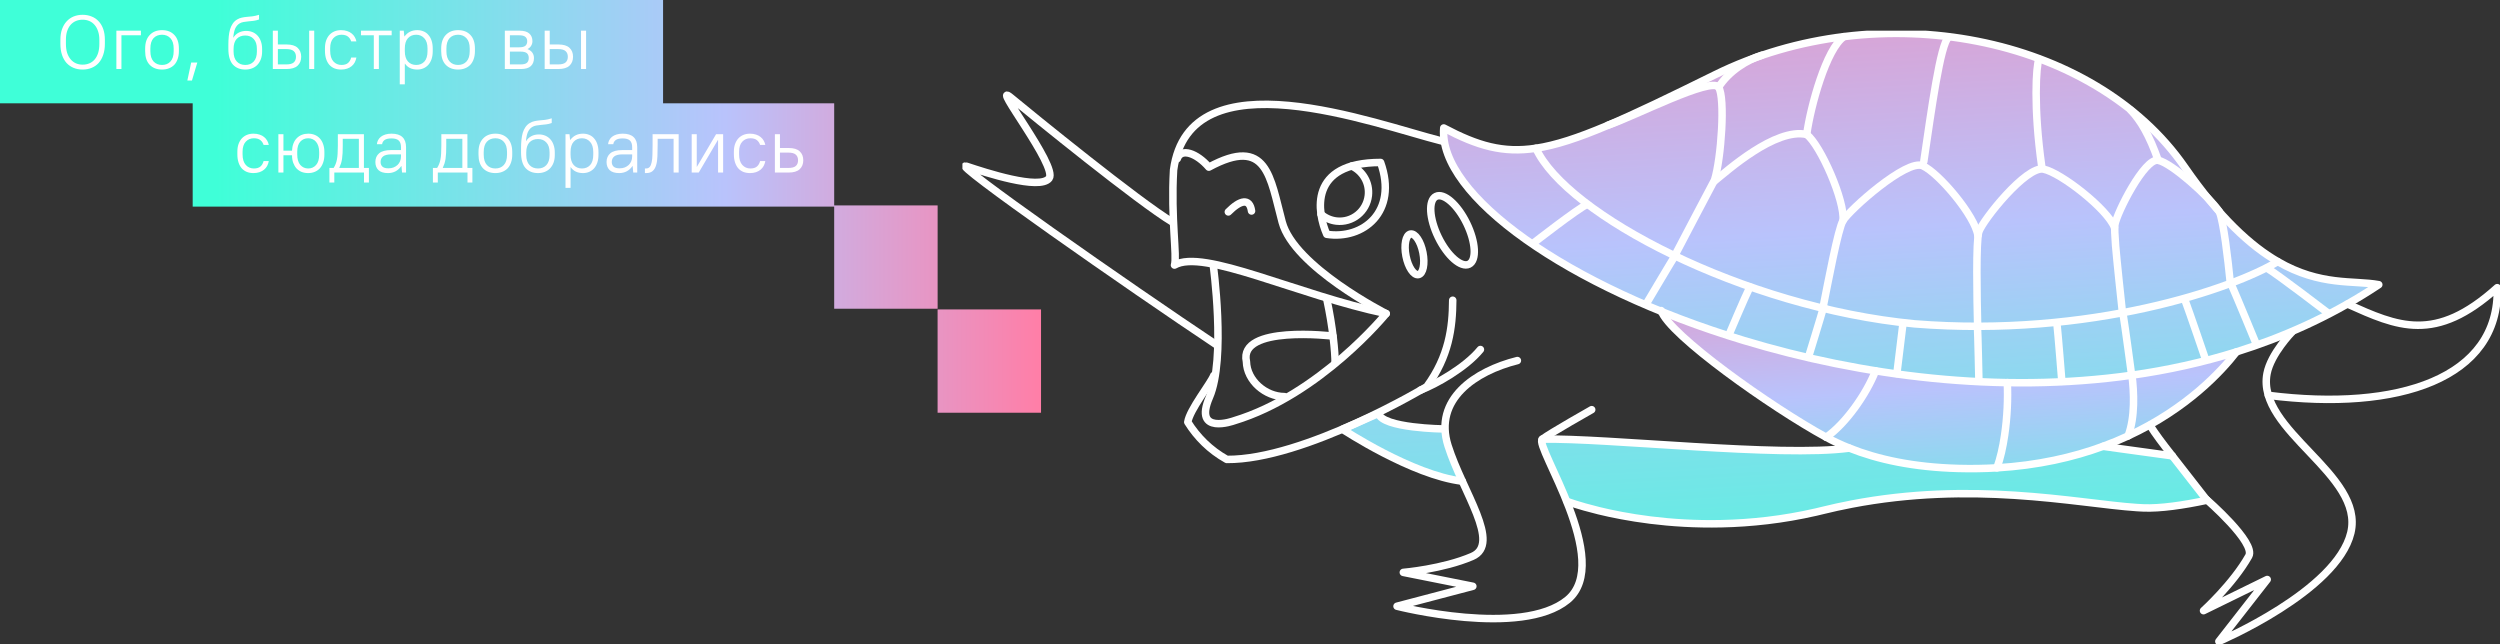 <svg width="652" height="168" viewBox="0 0 652 168" fill="none" xmlns="http://www.w3.org/2000/svg">
<rect x="0" y="0" width="652" height="168" fill="#333333" stroke="none"/>
<path d="M217.557 80.516H244.534V53.572H217.557V80.516ZM244.524 80.698H271.5V107.641H244.524V80.698ZM172.928 26.943H0V0L172.928 0V13.472V26.943ZM217.557 26.943H50.253V53.886H217.557V26.943Z" fill="url(#paint0_linear)"/>
<path d="M66.103 45.14C65.476 45.14 64.903 45.04 64.383 44.84C63.863 44.627 63.416 44.313 63.043 43.9C62.683 43.487 62.403 42.973 62.203 42.36C62.003 41.747 61.903 41.04 61.903 40.24V39.56C61.903 38.813 62.003 38.153 62.203 37.58C62.416 36.993 62.703 36.5 63.063 36.1C63.436 35.7 63.876 35.393 64.383 35.18C64.903 34.967 65.476 34.86 66.103 34.86C66.689 34.86 67.216 34.94 67.683 35.1C68.149 35.247 68.549 35.46 68.883 35.74C69.216 36.007 69.483 36.32 69.683 36.68C69.883 37.027 70.023 37.4 70.103 37.8H68.743C68.596 37.307 68.323 36.893 67.923 36.56C67.523 36.227 66.949 36.06 66.203 36.06C65.349 36.06 64.643 36.36 64.083 36.96C63.536 37.56 63.263 38.427 63.263 39.56V40.24C63.263 41.467 63.543 42.393 64.103 43.02C64.663 43.633 65.363 43.94 66.203 43.94C66.949 43.94 67.523 43.767 67.923 43.42C68.323 43.073 68.596 42.6 68.743 42H70.103C70.023 42.453 69.883 42.873 69.683 43.26C69.483 43.633 69.216 43.96 68.883 44.24C68.549 44.52 68.149 44.74 67.683 44.9C67.216 45.06 66.689 45.14 66.103 45.14ZM72.6 35H73.92V39.3H76.16C76.187 38.607 76.307 37.987 76.52 37.44C76.734 36.88 77.027 36.413 77.4 36.04C77.774 35.653 78.214 35.36 78.72 35.16C79.227 34.96 79.78 34.86 80.38 34.86C81.007 34.86 81.58 34.967 82.1 35.18C82.62 35.393 83.06 35.707 83.42 36.12C83.794 36.52 84.08 37.02 84.28 37.62C84.494 38.207 84.6 38.887 84.6 39.66V40.34C84.6 41.1 84.494 41.78 84.28 42.38C84.08 42.98 83.794 43.487 83.42 43.9C83.047 44.3 82.6 44.607 82.08 44.82C81.56 45.033 80.994 45.14 80.38 45.14C79.754 45.14 79.18 45.04 78.66 44.84C78.154 44.627 77.714 44.327 77.34 43.94C76.98 43.54 76.694 43.053 76.48 42.48C76.267 41.907 76.16 41.247 76.16 40.5H73.92V45H72.6V35ZM80.38 43.94C81.207 43.94 81.887 43.64 82.42 43.04C82.967 42.44 83.24 41.54 83.24 40.34V39.66C83.24 39.06 83.167 38.54 83.02 38.1C82.874 37.647 82.674 37.273 82.42 36.98C82.167 36.673 81.867 36.447 81.52 36.3C81.174 36.14 80.794 36.06 80.38 36.06C79.54 36.06 78.854 36.353 78.32 36.94C77.787 37.527 77.52 38.4 77.52 39.56V40.24C77.52 41.48 77.787 42.407 78.32 43.02C78.867 43.633 79.554 43.94 80.38 43.94ZM85.91 43.8H87.01C87.223 43.467 87.396 43.127 87.53 42.78C87.676 42.433 87.79 42.04 87.87 41.6C87.963 41.16 88.023 40.653 88.05 40.08C88.09 39.493 88.11 38.8 88.11 38V35H94.91V43.8H96.21V47.6H94.93V45H87.19V47.6H85.91V43.8ZM93.59 43.8V36.2H89.39V38C89.39 38.72 89.376 39.353 89.35 39.9C89.323 40.447 89.276 40.947 89.21 41.4C89.143 41.84 89.05 42.253 88.93 42.64C88.81 43.013 88.663 43.387 88.49 43.76V43.8H93.59ZM101.196 45.14C100.09 45.14 99.263 44.887 98.716 44.38C98.17 43.86 97.897 43.147 97.897 42.24C97.897 41.293 98.223 40.54 98.876 39.98C99.53 39.42 100.57 39.14 101.996 39.14H104.576V38.4C104.576 37.6 104.383 37.02 103.996 36.66C103.61 36.287 102.976 36.1 102.096 36.1C101.283 36.1 100.683 36.24 100.296 36.52C99.923 36.8 99.71 37.16 99.656 37.6H98.296C98.323 37.24 98.423 36.893 98.597 36.56C98.77 36.227 99.01 35.933 99.317 35.68C99.636 35.427 100.03 35.227 100.496 35.08C100.963 34.933 101.496 34.86 102.096 34.86C103.39 34.86 104.343 35.16 104.956 35.76C105.583 36.347 105.896 37.227 105.896 38.4V45H104.856L104.696 43.3H104.656C104.256 43.9 103.756 44.36 103.156 44.68C102.57 44.987 101.916 45.14 101.196 45.14ZM101.296 43.9C101.776 43.9 102.216 43.827 102.616 43.68C103.016 43.52 103.363 43.307 103.656 43.04C103.95 42.76 104.176 42.433 104.336 42.06C104.496 41.673 104.576 41.253 104.576 40.8V40.26H102.096C101.07 40.26 100.336 40.44 99.897 40.8C99.47 41.16 99.257 41.64 99.257 42.24C99.257 42.747 99.416 43.153 99.737 43.46C100.07 43.753 100.59 43.9 101.296 43.9ZM112.902 43.8H114.002C114.215 43.467 114.389 43.127 114.522 42.78C114.669 42.433 114.782 42.04 114.862 41.6C114.955 41.16 115.015 40.653 115.042 40.08C115.082 39.493 115.102 38.8 115.102 38V35H121.902V43.8H123.202V47.6H121.922V45H114.182V47.6H112.902V43.8ZM120.582 43.8V36.2H116.382V38C116.382 38.72 116.369 39.353 116.342 39.9C116.315 40.447 116.269 40.947 116.202 41.4C116.135 41.84 116.042 42.253 115.922 42.64C115.802 43.013 115.655 43.387 115.482 43.76V43.8H120.582ZM129.193 45.14C127.847 45.14 126.773 44.727 125.973 43.9C125.187 43.073 124.793 41.887 124.793 40.34V39.66C124.793 38.9 124.893 38.22 125.093 37.62C125.307 37.02 125.607 36.52 125.993 36.12C126.38 35.707 126.84 35.393 127.373 35.18C127.92 34.967 128.527 34.86 129.193 34.86C130.54 34.86 131.607 35.273 132.393 36.1C133.193 36.927 133.593 38.113 133.593 39.66V40.34C133.593 41.1 133.487 41.78 133.273 42.38C133.073 42.98 132.78 43.487 132.393 43.9C132.007 44.3 131.54 44.607 130.993 44.82C130.46 45.033 129.86 45.14 129.193 45.14ZM129.193 43.94C130.113 43.94 130.847 43.64 131.393 43.04C131.953 42.44 132.233 41.54 132.233 40.34V39.66C132.233 38.473 131.953 37.58 131.393 36.98C130.833 36.367 130.1 36.06 129.193 36.06C128.273 36.06 127.533 36.36 126.973 36.96C126.427 37.56 126.153 38.46 126.153 39.66V40.34C126.153 41.527 126.433 42.427 126.993 43.04C127.553 43.64 128.287 43.94 129.193 43.94ZM140.309 45.14C138.949 45.14 137.869 44.707 137.069 43.84C136.283 42.96 135.889 41.593 135.889 39.74V38.66C135.889 37.9 135.923 37.18 135.989 36.5C136.056 35.82 136.169 35.2 136.329 34.64C136.503 34.08 136.736 33.587 137.029 33.16C137.323 32.72 137.703 32.36 138.169 32.08C138.583 31.84 138.989 31.68 139.389 31.6C139.803 31.507 140.236 31.44 140.689 31.4C141.143 31.36 141.629 31.313 142.149 31.26C142.669 31.193 143.249 31.06 143.889 30.86V32.08C143.383 32.267 142.889 32.387 142.409 32.44C141.943 32.493 141.489 32.54 141.049 32.58C140.623 32.62 140.216 32.673 139.829 32.74C139.443 32.807 139.089 32.94 138.769 33.14C138.276 33.46 137.903 33.913 137.649 34.5C137.409 35.087 137.249 35.853 137.169 36.8H137.209C137.556 36.24 138.009 35.813 138.569 35.52C139.143 35.213 139.803 35.06 140.549 35.06C141.149 35.06 141.703 35.167 142.209 35.38C142.716 35.593 143.149 35.9 143.509 36.3C143.883 36.7 144.169 37.193 144.369 37.78C144.583 38.367 144.689 39.027 144.689 39.76V40.44C144.689 41.173 144.583 41.833 144.369 42.42C144.156 42.993 143.856 43.487 143.469 43.9C143.096 44.3 142.636 44.607 142.089 44.82C141.556 45.033 140.963 45.14 140.309 45.14ZM140.309 43.94C141.216 43.94 141.943 43.647 142.489 43.06C143.049 42.46 143.329 41.587 143.329 40.44V39.76C143.329 38.613 143.049 37.747 142.489 37.16C141.943 36.56 141.216 36.26 140.309 36.26C139.376 36.26 138.629 36.553 138.069 37.14C137.523 37.727 137.249 38.6 137.249 39.76V40.44C137.249 41.573 137.529 42.44 138.089 43.04C138.649 43.64 139.389 43.94 140.309 43.94ZM147.483 35H148.523L148.683 36.5H148.723C149.163 35.927 149.65 35.513 150.183 35.26C150.717 34.993 151.343 34.86 152.063 34.86C152.65 34.86 153.19 34.967 153.683 35.18C154.177 35.38 154.597 35.687 154.943 36.1C155.303 36.5 155.583 37 155.783 37.6C155.983 38.2 156.083 38.887 156.083 39.66V40.34C156.083 41.113 155.983 41.8 155.783 42.4C155.583 42.987 155.303 43.487 154.943 43.9C154.583 44.3 154.157 44.607 153.663 44.82C153.17 45.033 152.637 45.14 152.063 45.14C150.623 45.14 149.55 44.627 148.843 43.6H148.803V49H147.483V35ZM151.763 43.94C152.643 43.94 153.357 43.647 153.903 43.06C154.45 42.46 154.723 41.553 154.723 40.34V39.66C154.723 38.473 154.443 37.58 153.883 36.98C153.337 36.367 152.63 36.06 151.763 36.06C150.883 36.06 150.17 36.36 149.623 36.96C149.077 37.547 148.803 38.447 148.803 39.66V40.34C148.803 41.527 149.077 42.427 149.623 43.04C150.183 43.64 150.897 43.94 151.763 43.94ZM161.489 45.14C160.383 45.14 159.556 44.887 159.009 44.38C158.463 43.86 158.189 43.147 158.189 42.24C158.189 41.293 158.516 40.54 159.169 39.98C159.823 39.42 160.863 39.14 162.289 39.14H164.869V38.4C164.869 37.6 164.676 37.02 164.289 36.66C163.903 36.287 163.269 36.1 162.389 36.1C161.576 36.1 160.976 36.24 160.589 36.52C160.216 36.8 160.003 37.16 159.949 37.6H158.589C158.616 37.24 158.716 36.893 158.889 36.56C159.063 36.227 159.303 35.933 159.609 35.68C159.929 35.427 160.323 35.227 160.789 35.08C161.256 34.933 161.789 34.86 162.389 34.86C163.683 34.86 164.636 35.16 165.249 35.76C165.876 36.347 166.189 37.227 166.189 38.4V45H165.149L164.989 43.3H164.949C164.549 43.9 164.049 44.36 163.449 44.68C162.863 44.987 162.209 45.14 161.489 45.14ZM161.589 43.9C162.069 43.9 162.509 43.827 162.909 43.68C163.309 43.52 163.656 43.307 163.949 43.04C164.243 42.76 164.469 42.433 164.629 42.06C164.789 41.673 164.869 41.253 164.869 40.8V40.26H162.389C161.363 40.26 160.629 40.44 160.189 40.8C159.763 41.16 159.549 41.64 159.549 42.24C159.549 42.747 159.709 43.153 160.029 43.46C160.363 43.753 160.883 43.9 161.589 43.9ZM168.195 43.94H168.495C168.908 43.94 169.228 43.8 169.455 43.52C169.682 43.24 169.848 42.833 169.955 42.3C170.075 41.767 170.142 41.12 170.155 40.36C170.182 39.6 170.195 38.747 170.195 37.8V35H176.995V45H175.675V36.2H171.515V37.8C171.515 38.88 171.495 39.867 171.455 40.76C171.428 41.653 171.315 42.427 171.115 43.08C170.928 43.733 170.628 44.24 170.215 44.6C169.815 44.96 169.242 45.14 168.495 45.14H168.195V43.94ZM180.393 35H181.713V43.5H181.753L186.753 35H188.593V45H187.273V36.5H187.233L182.233 45H180.393V35ZM195.595 45.14C194.968 45.14 194.395 45.04 193.875 44.84C193.355 44.627 192.908 44.313 192.535 43.9C192.175 43.487 191.895 42.973 191.695 42.36C191.495 41.747 191.395 41.04 191.395 40.24V39.56C191.395 38.813 191.495 38.153 191.695 37.58C191.908 36.993 192.195 36.5 192.555 36.1C192.928 35.7 193.368 35.393 193.875 35.18C194.395 34.967 194.968 34.86 195.595 34.86C196.182 34.86 196.708 34.94 197.175 35.1C197.642 35.247 198.042 35.46 198.375 35.74C198.708 36.007 198.975 36.32 199.175 36.68C199.375 37.027 199.515 37.4 199.595 37.8H198.235C198.088 37.307 197.815 36.893 197.415 36.56C197.015 36.227 196.442 36.06 195.695 36.06C194.842 36.06 194.135 36.36 193.575 36.96C193.028 37.56 192.755 38.427 192.755 39.56V40.24C192.755 41.467 193.035 42.393 193.595 43.02C194.155 43.633 194.855 43.94 195.695 43.94C196.442 43.94 197.015 43.767 197.415 43.42C197.815 43.073 198.088 42.6 198.235 42H199.595C199.515 42.453 199.375 42.873 199.175 43.26C198.975 43.633 198.708 43.96 198.375 44.24C198.042 44.52 197.642 44.74 197.175 44.9C196.708 45.06 196.182 45.14 195.595 45.14ZM202.093 35H203.413V38.6H205.693C206.986 38.6 207.939 38.887 208.553 39.46C209.179 40.033 209.493 40.813 209.493 41.8C209.493 42.773 209.179 43.553 208.553 44.14C207.926 44.713 206.973 45 205.693 45H202.093V35ZM203.413 39.8V43.8H205.593C206.513 43.8 207.166 43.627 207.553 43.28C207.939 42.933 208.133 42.44 208.133 41.8C208.133 41.16 207.933 40.667 207.533 40.32C207.146 39.973 206.499 39.8 205.593 39.8H203.413Z" fill="white"/>
<path d="M21.551 18.14C20.684 18.14 19.898 17.993 19.191 17.7C18.485 17.407 17.871 16.98 17.351 16.42C16.845 15.847 16.451 15.147 16.171 14.32C15.891 13.48 15.751 12.52 15.751 11.44V10.36C15.751 9.333 15.891 8.42 16.171 7.62C16.465 6.807 16.864 6.127 17.371 5.58C17.878 5.02 18.485 4.593 19.191 4.3C19.911 4.007 20.698 3.86 21.551 3.86C22.404 3.86 23.184 4.007 23.891 4.3C24.611 4.58 25.224 5 25.731 5.56C26.251 6.107 26.651 6.787 26.931 7.6C27.211 8.4 27.351 9.32 27.351 10.36V11.44C27.351 12.52 27.204 13.48 26.911 14.32C26.631 15.147 26.238 15.847 25.731 16.42C25.224 16.98 24.611 17.407 23.891 17.7C23.184 17.993 22.404 18.14 21.551 18.14ZM21.551 16.86C22.191 16.86 22.778 16.747 23.311 16.52C23.845 16.293 24.305 15.953 24.691 15.5C25.078 15.047 25.378 14.487 25.591 13.82C25.805 13.14 25.911 12.347 25.911 11.44V10.36C25.911 9.52 25.798 8.78 25.571 8.14C25.358 7.487 25.058 6.94 24.671 6.5C24.285 6.047 23.825 5.707 23.291 5.48C22.758 5.253 22.178 5.14 21.551 5.14C20.911 5.14 20.325 5.253 19.791 5.48C19.258 5.707 18.798 6.04 18.411 6.48C18.024 6.92 17.724 7.467 17.511 8.12C17.298 8.76 17.191 9.507 17.191 10.36V11.44C17.191 12.333 17.298 13.12 17.511 13.8C17.738 14.467 18.044 15.027 18.431 15.48C18.818 15.933 19.278 16.28 19.811 16.52C20.345 16.747 20.924 16.86 21.551 16.86ZM30.35 8H36.75V9.2H31.67V18H30.35V8ZM42.256 18.14C40.909 18.14 39.836 17.727 39.036 16.9C38.249 16.073 37.856 14.887 37.856 13.34V12.66C37.856 11.9 37.956 11.22 38.156 10.62C38.369 10.02 38.669 9.52 39.056 9.12C39.443 8.707 39.903 8.393 40.436 8.18C40.983 7.967 41.589 7.86 42.256 7.86C43.602 7.86 44.669 8.273 45.456 9.1C46.256 9.927 46.656 11.113 46.656 12.66V13.34C46.656 14.1 46.549 14.78 46.336 15.38C46.136 15.98 45.843 16.487 45.456 16.9C45.069 17.3 44.602 17.607 44.056 17.82C43.523 18.033 42.922 18.14 42.256 18.14ZM42.256 16.94C43.176 16.94 43.909 16.64 44.456 16.04C45.016 15.44 45.296 14.54 45.296 13.34V12.66C45.296 11.473 45.016 10.58 44.456 9.98C43.896 9.367 43.163 9.06 42.256 9.06C41.336 9.06 40.596 9.36 40.036 9.96C39.489 10.56 39.216 11.46 39.216 12.66V13.34C39.216 14.527 39.496 15.427 40.056 16.04C40.616 16.64 41.349 16.94 42.256 16.94ZM49.861 16.3H51.461L50.061 21H48.861L49.861 16.3ZM63.977 18.14C62.617 18.14 61.537 17.707 60.737 16.84C59.951 15.96 59.557 14.593 59.557 12.74V11.66C59.557 10.9 59.591 10.18 59.657 9.5C59.724 8.82 59.837 8.2 59.997 7.64C60.171 7.08 60.404 6.587 60.697 6.16C60.991 5.72 61.371 5.36 61.837 5.08C62.251 4.84 62.657 4.68 63.057 4.6C63.471 4.507 63.904 4.44 64.357 4.4C64.811 4.36 65.297 4.313 65.817 4.26C66.337 4.193 66.917 4.06 67.557 3.86V5.08C67.051 5.267 66.557 5.387 66.077 5.44C65.611 5.493 65.157 5.54 64.717 5.58C64.291 5.62 63.884 5.673 63.497 5.74C63.111 5.807 62.757 5.94 62.437 6.14C61.944 6.46 61.571 6.913 61.317 7.5C61.077 8.087 60.917 8.853 60.837 9.8H60.877C61.224 9.24 61.677 8.813 62.237 8.52C62.811 8.213 63.471 8.06 64.217 8.06C64.817 8.06 65.371 8.167 65.877 8.38C66.384 8.593 66.817 8.9 67.177 9.3C67.551 9.7 67.837 10.193 68.037 10.78C68.251 11.367 68.357 12.027 68.357 12.76V13.44C68.357 14.173 68.251 14.833 68.037 15.42C67.824 15.993 67.524 16.487 67.137 16.9C66.764 17.3 66.304 17.607 65.757 17.82C65.224 18.033 64.631 18.14 63.977 18.14ZM63.977 16.94C64.884 16.94 65.611 16.647 66.157 16.06C66.717 15.46 66.997 14.587 66.997 13.44V12.76C66.997 11.613 66.717 10.747 66.157 10.16C65.611 9.56 64.884 9.26 63.977 9.26C63.044 9.26 62.297 9.553 61.737 10.14C61.191 10.727 60.917 11.6 60.917 12.76V13.44C60.917 14.573 61.197 15.44 61.757 16.04C62.317 16.64 63.057 16.94 63.977 16.94ZM80.631 8H81.951V18H80.631V8ZM71.151 8H72.471V11.6H74.751C76.044 11.6 76.998 11.887 77.611 12.46C78.238 13.033 78.551 13.813 78.551 14.8C78.551 15.773 78.238 16.553 77.611 17.14C76.984 17.713 76.031 18 74.751 18H71.151V8ZM72.471 12.8V16.8H74.651C75.571 16.8 76.225 16.627 76.611 16.28C76.998 15.933 77.191 15.44 77.191 14.8C77.191 14.16 76.991 13.667 76.591 13.32C76.204 12.973 75.558 12.8 74.651 12.8H72.471ZM88.95 18.14C88.324 18.14 87.75 18.04 87.23 17.84C86.71 17.627 86.264 17.313 85.89 16.9C85.53 16.487 85.25 15.973 85.05 15.36C84.85 14.747 84.75 14.04 84.75 13.24V12.56C84.75 11.813 84.85 11.153 85.05 10.58C85.264 9.993 85.55 9.5 85.91 9.1C86.284 8.7 86.724 8.393 87.23 8.18C87.75 7.967 88.324 7.86 88.95 7.86C89.537 7.86 90.064 7.94 90.53 8.1C90.997 8.247 91.397 8.46 91.73 8.74C92.064 9.007 92.33 9.32 92.53 9.68C92.73 10.027 92.87 10.4 92.95 10.8H91.59C91.444 10.307 91.17 9.893 90.77 9.56C90.37 9.227 89.797 9.06 89.05 9.06C88.197 9.06 87.49 9.36 86.93 9.96C86.384 10.56 86.11 11.427 86.11 12.56V13.24C86.11 14.467 86.39 15.393 86.95 16.02C87.51 16.633 88.21 16.94 89.05 16.94C89.797 16.94 90.37 16.767 90.77 16.42C91.17 16.073 91.444 15.6 91.59 15H92.95C92.87 15.453 92.73 15.873 92.53 16.26C92.33 16.633 92.064 16.96 91.73 17.24C91.397 17.52 90.997 17.74 90.53 17.9C90.064 18.06 89.537 18.14 88.95 18.14ZM97.488 9.2H94.148V8H102.148V9.2H98.808V18H97.488V9.2ZM104.257 8H105.297L105.457 9.5H105.497C105.937 8.927 106.423 8.513 106.957 8.26C107.49 7.993 108.117 7.86 108.837 7.86C109.423 7.86 109.963 7.967 110.457 8.18C110.95 8.38 111.37 8.687 111.717 9.1C112.077 9.5 112.357 10 112.557 10.6C112.757 11.2 112.857 11.887 112.857 12.66V13.34C112.857 14.113 112.757 14.8 112.557 15.4C112.357 15.987 112.077 16.487 111.717 16.9C111.357 17.3 110.93 17.607 110.437 17.82C109.943 18.033 109.41 18.14 108.837 18.14C107.397 18.14 106.323 17.627 105.617 16.6H105.577V22H104.257V8ZM108.537 16.94C109.417 16.94 110.13 16.647 110.677 16.06C111.223 15.46 111.497 14.553 111.497 13.34V12.66C111.497 11.473 111.217 10.58 110.657 9.98C110.11 9.367 109.403 9.06 108.537 9.06C107.657 9.06 106.943 9.36 106.397 9.96C105.85 10.547 105.577 11.447 105.577 12.66V13.34C105.577 14.527 105.85 15.427 106.397 16.04C106.957 16.64 107.67 16.94 108.537 16.94ZM119.463 18.14C118.116 18.14 117.043 17.727 116.243 16.9C115.456 16.073 115.063 14.887 115.063 13.34V12.66C115.063 11.9 115.163 11.22 115.363 10.62C115.576 10.02 115.876 9.52 116.263 9.12C116.65 8.707 117.11 8.393 117.643 8.18C118.19 7.967 118.796 7.86 119.463 7.86C120.81 7.86 121.876 8.273 122.663 9.1C123.463 9.927 123.863 11.113 123.863 12.66V13.34C123.863 14.1 123.756 14.78 123.543 15.38C123.343 15.98 123.05 16.487 122.663 16.9C122.276 17.3 121.81 17.607 121.263 17.82C120.73 18.033 120.13 18.14 119.463 18.14ZM119.463 16.94C120.383 16.94 121.116 16.64 121.663 16.04C122.223 15.44 122.503 14.54 122.503 13.34V12.66C122.503 11.473 122.223 10.58 121.663 9.98C121.103 9.367 120.37 9.06 119.463 9.06C118.543 9.06 117.803 9.36 117.243 9.96C116.696 10.56 116.423 11.46 116.423 12.66V13.34C116.423 14.527 116.703 15.427 117.263 16.04C117.823 16.64 118.556 16.94 119.463 16.94ZM131.659 8H135.459C136.632 8 137.492 8.247 138.039 8.74C138.586 9.233 138.859 9.9 138.859 10.74C138.859 11.18 138.746 11.58 138.519 11.94C138.306 12.3 137.999 12.58 137.599 12.78V12.82C138.146 13.033 138.559 13.34 138.839 13.74C139.119 14.14 139.259 14.607 139.259 15.14C139.259 16.033 138.986 16.733 138.439 17.24C137.892 17.747 137.032 18 135.859 18H131.659V8ZM137.499 10.76C137.499 10.267 137.339 9.887 137.019 9.62C136.699 9.34 136.146 9.2 135.359 9.2H132.979V12.34H135.359C136.146 12.34 136.699 12.207 137.019 11.94C137.339 11.66 137.499 11.267 137.499 10.76ZM137.899 15.12C137.899 14.573 137.739 14.16 137.419 13.88C137.099 13.6 136.546 13.46 135.759 13.46H132.979V16.8H135.759C136.546 16.8 137.099 16.66 137.419 16.38C137.739 16.1 137.899 15.68 137.899 15.12ZM151.53 8H152.85V18H151.53V8ZM142.05 8H143.37V11.6H145.65C146.943 11.6 147.896 11.887 148.51 12.46C149.136 13.033 149.45 13.813 149.45 14.8C149.45 15.773 149.136 16.553 148.51 17.14C147.883 17.713 146.93 18 145.65 18H142.05V8ZM143.37 12.8V16.8H145.55C146.47 16.8 147.123 16.627 147.51 16.28C147.896 15.933 148.09 15.44 148.09 14.8C148.09 14.16 147.89 13.667 147.49 13.32C147.103 12.973 146.456 12.8 145.55 12.8H143.37Z" fill="white"/>
<g clip-path="url(#clip0)">
<path d="M305.814 57.947C297.096 52.758 269.082 29.974 263.597 25.427C258.105 20.888 275.984 43.402 273.608 46.511C271.189 49.671 256.899 44.971 252.053 43.351C247.208 41.731 294.43 74.732 317.438 90.058" stroke="white" stroke-width="1.953" stroke-miterlimit="10" stroke-linecap="round" stroke-linejoin="round"/>
<path d="M316.391 68.974C316.391 68.974 319.784 93.546 315.425 103.596C311.066 113.652 321.803 109.755 321.803 109.755C344.325 102.946 361.521 81.782 361.521 81.782C338.273 76.915 313.812 64.756 306.307 69.135C307.034 66.945 305.341 56.969 306.068 44.322C310.187 13.911 358.615 32.404 376.05 36.783" stroke="white" stroke-width="1.953" stroke-miterlimit="10" stroke-linecap="round" stroke-linejoin="round"/>
<path d="M381.005 125.577C370.595 123.753 350.13 112.134 350.13 112.134C350.13 112.134 356.203 108.909 359.995 107.208C359.676 111.667 374.3 111.667 376.886 111.587" fill="url(#paint1_linear)"/>
<path d="M346.017 77.973C347.63 85.431 348.197 91.919 348.197 94.678" stroke="white" stroke-width="1.953" stroke-miterlimit="10" stroke-linecap="round" stroke-linejoin="round"/>
<path d="M347.63 87.65C347.63 87.65 322.937 84.679 325.066 94.298C325.182 99.283 330.028 103.435 334.989 103.435" stroke="white" stroke-width="1.953" stroke-miterlimit="10" stroke-linecap="round" stroke-linejoin="round"/>
<path d="M361.514 81.789C361.514 81.789 337.54 69.624 334.394 57.947C331.248 46.27 330.522 35.324 315.265 43.592C312.12 39.943 308.001 38.483 307.034 41.403" stroke="white" stroke-width="1.953" stroke-miterlimit="10" stroke-linecap="round" stroke-linejoin="round"/>
<path d="M326.402 55.028C325.916 51.62 323.496 52.109 320.351 55.269" stroke="white" stroke-width="1.953" stroke-miterlimit="10" stroke-linecap="round" stroke-linejoin="round"/>
<path d="M346.018 61.107C343.526 55.429 341.172 42.373 360.061 42.373C364.659 55.269 355.462 62.567 346.018 61.107Z" stroke="white" stroke-width="1.953" stroke-miterlimit="10" stroke-linecap="round" stroke-linejoin="round"/>
<path d="M352.527 43.3C355.404 44.621 357.242 47.686 356.864 51.014C356.392 55.152 352.672 58.122 348.553 57.655C347.006 57.48 345.618 56.838 344.521 55.882" stroke="white" stroke-width="1.953" stroke-miterlimit="10" stroke-linecap="round" stroke-linejoin="round"/>
<path d="M375.115 61.883C372.733 57.001 372.458 52.227 374.501 51.222C376.544 50.216 380.131 53.359 382.513 58.241C384.895 63.124 385.17 67.897 383.127 68.903C381.084 69.909 377.497 66.766 375.115 61.883Z" stroke="white" stroke-width="1.953" stroke-miterlimit="10" stroke-linecap="round" stroke-linejoin="round"/>
<path d="M585.759 88.109C582.613 93.707 564.327 116.083 533.328 120.22C502.329 124.358 485.852 120.542 466.615 107.573C428.372 81.79 434.242 80.388 434.242 80.388L585.759 88.109Z" fill="url(#paint2_linear)"/>
<path d="M366.681 66.766C366.108 63.844 366.633 61.279 367.853 61.038C369.073 60.796 370.527 62.969 371.1 65.892C371.674 68.814 371.149 71.379 369.929 71.62C368.708 71.862 367.254 69.689 366.681 66.766Z" stroke="white" stroke-width="1.953" stroke-miterlimit="10" stroke-linecap="round" stroke-linejoin="round"/>
<path d="M619.657 74.492C611.665 73.156 593.14 73.521 579.94 56.123C565.17 38.002 536.227 -10.332 453.654 16.67C448.205 18.735 411.518 40.366 392.992 38.483C386.214 37.995 376.77 34.594 376.53 33.375C376.283 32.156 368.459 69.456 483.803 95.896C538.53 104.654 573.401 95.488 580.913 92.247C580.913 92.247 610.859 82.191 619.657 74.492Z" fill="url(#paint3_linear)"/>
<path d="M402.226 114.535L408.815 130.686C408.815 130.686 411.997 131.824 416.734 133.13C416.763 133.145 416.792 133.152 416.828 133.16C422.916 134.824 431.525 136.75 439.248 136.889C442.197 136.94 445.539 136.823 449.033 136.582C449.041 136.59 449.055 136.59 449.062 136.582C457.57 136.006 466.949 134.729 473.618 133.546C477.039 132.933 479.749 132.35 481.26 131.897C481.66 131.78 482.132 131.649 482.67 131.525C482.699 131.518 482.721 131.51 482.75 131.503C490.015 129.73 509.237 126.942 523.157 128.861C523.891 128.963 524.632 129.058 525.373 129.16C539.067 130.97 553.531 132.255 557.389 132.379H557.411C557.6 132.386 557.767 132.386 557.905 132.386C559.402 132.386 567.16 131.612 575.384 130.219C572.762 126.555 569.507 122.629 566.55 118.892C566.434 118.739 566.31 118.586 566.187 118.44L548.947 116.455C548.947 116.455 548.947 116.455 548.94 116.462C548.933 116.462 548.933 116.462 548.933 116.462C548.809 116.506 547.778 116.841 546.15 117.33C546.041 117.367 545.932 117.396 545.816 117.433C545.758 117.454 545.7 117.469 545.642 117.491C544.734 117.776 543.811 118.046 542.874 118.301C536.118 120.228 525.424 122.884 519.888 122.169C517.934 122.351 515.311 122.351 512.34 122.198C512.252 122.198 512.172 122.198 512.085 122.191C512.071 122.198 512.056 122.198 512.042 122.191C512.042 122.191 512.042 122.198 512.034 122.191C511.896 122.184 511.751 122.176 511.606 122.162H511.548C504.595 121.789 496.001 120.687 489.833 119.345C489.826 119.345 489.826 119.345 489.826 119.345C486.244 118.564 483.483 117.71 482.328 116.871H482.321C482.03 116.965 481.638 117.046 481.159 117.119C469.738 118.826 406.875 115.353 402.226 114.535Z" fill="url(#paint4_linear)"/>
<path d="M378.869 78.301C378.826 85.438 377.903 92.897 372.091 100.844C372.091 100.844 340.125 119.98 319.944 119.819C315.585 117.389 312.192 113.981 309.773 110.091C310.259 106.851 315.744 100.034 316.551 97.925" stroke="white" stroke-width="1.953" stroke-miterlimit="10" stroke-linecap="round" stroke-linejoin="round"/>
<path d="M386.091 91.153C382.219 95.896 374.343 100.275 370.471 101.735" stroke="white" stroke-width="1.953" stroke-miterlimit="10" stroke-linecap="round" stroke-linejoin="round"/>
<path d="M408.692 130.766C408.692 130.766 411.605 131.875 416.734 133.13C416.763 133.145 416.792 133.152 416.829 133.16C423.955 134.897 435.303 136.896 449.034 136.582C449.041 136.59 449.056 136.59 449.063 136.582C456.626 136.415 464.922 135.546 473.618 133.546C474.214 133.408 474.81 133.262 475.413 133.116C477.861 132.51 480.28 131.985 482.67 131.525C482.699 131.518 482.721 131.51 482.75 131.503C498.442 128.482 512.907 128.365 525.373 129.16C538.617 130 549.594 131.868 557.39 132.379C557.397 132.379 557.404 132.379 557.411 132.379C557.971 132.415 558.516 132.444 559.039 132.466C563.354 132.641 569.406 131.78 575.559 130.459" stroke="white" stroke-width="1.953" stroke-miterlimit="10" stroke-linecap="round" stroke-linejoin="round"/>
<path d="M548.483 116.396C548.577 116.411 548.671 116.425 548.766 116.433C548.817 116.44 548.875 116.447 548.933 116.462C548.933 116.462 548.933 116.462 548.94 116.462C550.321 116.652 551.723 116.849 553.125 117.046C557.593 117.673 562.126 118.308 566.55 118.892" stroke="white" stroke-width="1.953" stroke-miterlimit="10" stroke-linecap="round" stroke-linejoin="round"/>
<path d="M402.226 114.535C419.03 114.17 464.166 119.308 482.329 116.871" stroke="white" stroke-width="1.953" stroke-miterlimit="10" stroke-linecap="round" stroke-linejoin="round"/>
<path d="M381.368 125.497C368.291 123.957 350.129 111.952 350.129 111.952C350.129 111.952 355.701 109.522 359.494 107.814C360.46 111.704 376.61 111.872 376.61 111.872" stroke="white" stroke-width="1.953" stroke-miterlimit="10" stroke-linecap="round" stroke-linejoin="round"/>
<path d="M454.846 88.817C485.474 98.071 521.486 102.749 556.009 97.852C565.25 96.539 574.382 94.546 583.274 91.766C595.501 87.949 607.27 82.651 618.255 75.63C618.967 75.177 619.679 74.71 620.383 74.243C613.845 73.046 605.214 74.696 594.034 68.215C586.994 64.143 578.944 56.845 569.776 43.592C546.042 9.292 490.102 -1.655 447.239 19.509C423.963 31.003 410.828 37.119 400.577 38.666C391.961 39.972 385.379 38.046 376.53 33.375C375.034 50.817 408.873 74.959 454.846 88.817Z" stroke="white" stroke-width="1.953" stroke-miterlimit="10" stroke-linecap="round" stroke-linejoin="round"/>
<path d="M583.274 91.766C579.409 96.758 570.416 106.559 555.007 113.696C552.951 114.652 550.771 115.557 548.483 116.396C540.666 119.272 531.476 121.374 520.796 122.016C517.564 122.205 514.193 122.264 510.684 122.169C499.009 121.848 489.717 119.826 482.329 116.871H482.322C480.135 116.002 478.122 115.046 476.263 114.032C462.111 106.332 435.172 87.241 433.233 80.994" stroke="white" stroke-width="1.953" stroke-miterlimit="10" stroke-linecap="round" stroke-linejoin="round"/>
<path d="M555.007 113.696C556.881 108.777 556.554 102.209 556.009 97.852" stroke="white" stroke-width="1.953" stroke-miterlimit="10" stroke-linecap="round" stroke-linejoin="round"/>
<path d="M523.499 99.786C523.709 103.851 523.491 108.887 522.794 113.572C522.344 116.666 521.675 119.6 520.796 122.016" stroke="white" stroke-width="1.953" stroke-miterlimit="10" stroke-linecap="round" stroke-linejoin="round"/>
<path d="M489.143 96.706C486.767 102.815 481.29 110.565 476.27 114.032C476.27 114.032 476.27 114.032 476.262 114.032" stroke="white" stroke-width="1.953" stroke-miterlimit="10" stroke-linecap="round" stroke-linejoin="round"/>
<path d="M594.033 68.215C582.489 75.229 545.279 88.117 499.306 84.46C454.758 80.198 408.379 55.889 400.577 38.666" stroke="white" stroke-width="1.953" stroke-miterlimit="10" stroke-linecap="round" stroke-linejoin="round"/>
<path d="M591.592 103.107C625.418 107.383 651.963 98.692 651.281 75.024C635.073 89.649 625.207 85.11 612.246 79.301" stroke="white" stroke-width="1.953" stroke-miterlimit="10" stroke-linecap="round" stroke-linejoin="round"/>
<path d="M447.159 47.205C450.407 44.599 462.982 33.258 471.192 35.068C474.817 37.87 481.188 52.423 480.658 57.546" stroke="white" stroke-width="1.953" stroke-miterlimit="10" stroke-linecap="round" stroke-linejoin="round"/>
<path d="M436.829 66.581C437.432 65.362 447.145 46.971 447.145 46.971C448.903 41.395 449.993 25.413 448.205 22.749C446.338 19.961 426.011 30.456 419.393 32.645C419.386 32.653 419.371 32.66 419.364 32.674" stroke="white" stroke-width="1.953" stroke-miterlimit="10" stroke-linecap="round" stroke-linejoin="round"/>
<path d="M553.539 81.57C553.292 79.403 551.991 67.142 551.766 64.26C551.766 64.216 551.759 64.172 551.752 64.136C551.548 61.443 551.447 59.385 551.563 58.633C552.035 55.517 559.344 41.082 562.86 41.811C566.376 42.534 576.067 51.211 578.813 55.188C579.925 58.042 581 67.135 581.676 73.908" stroke="white" stroke-width="1.953" stroke-miterlimit="10" stroke-linecap="round" stroke-linejoin="round"/>
<path d="M515.834 61.443C515.144 56.334 505.635 45.11 501.457 43.242C497.273 41.373 482.329 54.743 480.658 57.538C479.357 59.713 476.807 73.404 475.405 80.388" stroke="white" stroke-width="1.953" stroke-miterlimit="10" stroke-linecap="round" stroke-linejoin="round"/>
<path d="M515.769 85.103C515.587 77.557 515.326 62.786 516.074 60.487C517.084 57.385 528.446 43.227 532.936 44.11C537.426 44.993 549.66 54.524 551.461 59.341" stroke="white" stroke-width="1.953" stroke-miterlimit="10" stroke-linecap="round" stroke-linejoin="round"/>
<path d="M471.192 35.061C472.18 27.777 476.299 12.714 480.897 9.554" stroke="white" stroke-width="1.953" stroke-miterlimit="10" stroke-linecap="round" stroke-linejoin="round"/>
<path d="M501.726 42.132C503.666 28.996 506.041 11.357 508.221 9.657" stroke="white" stroke-width="1.953" stroke-miterlimit="10" stroke-linecap="round" stroke-linejoin="round"/>
<path d="M532.478 43.351C530.299 28.026 531.025 17.137 531.752 15.437" stroke="white" stroke-width="1.953" stroke-miterlimit="10" stroke-linecap="round" stroke-linejoin="round"/>
<path d="M562.86 41.811C560.571 35.324 558.334 31.492 555.726 28.755" stroke="white" stroke-width="1.953" stroke-miterlimit="10" stroke-linecap="round" stroke-linejoin="round"/>
<path d="M448.206 22.749C450.872 18.538 455.638 15.597 459.51 14.4" stroke="white" stroke-width="1.953" stroke-miterlimit="10" stroke-linecap="round" stroke-linejoin="round"/>
<path d="M569.769 78.075C570.953 81.22 575.225 93.773 575.225 93.773" stroke="white" stroke-width="1.953" stroke-miterlimit="10" stroke-linecap="round" stroke-linejoin="round"/>
<path d="M582.003 74.367C583.376 77.433 588.417 89.693 588.417 89.693" stroke="white" stroke-width="1.953" stroke-miterlimit="10" stroke-linecap="round" stroke-linejoin="round"/>
<path d="M553.662 81.702C554.215 85.015 555.973 98.166 555.973 98.166" stroke="white" stroke-width="1.953" stroke-miterlimit="10" stroke-linecap="round" stroke-linejoin="round"/>
<path d="M536.437 84.3C536.779 87.365 537.73 99.465 537.73 99.465" stroke="white" stroke-width="1.953" stroke-miterlimit="10" stroke-linecap="round" stroke-linejoin="round"/>
<path d="M515.696 84.541C515.856 87.511 516.096 99.217 516.096 99.217" stroke="white" stroke-width="1.953" stroke-miterlimit="10" stroke-linecap="round" stroke-linejoin="round"/>
<path d="M475.623 79.965C474.882 82.665 471.62 93.218 471.62 93.218" stroke="white" stroke-width="1.953" stroke-miterlimit="10" stroke-linecap="round" stroke-linejoin="round"/>
<path d="M494.701 97.436L496.313 84.22" stroke="white" stroke-width="1.953" stroke-miterlimit="10" stroke-linecap="round" stroke-linejoin="round"/>
<path d="M437.148 66.216C436.131 67.799 429.317 79.294 429.317 79.294" stroke="white" stroke-width="1.953" stroke-miterlimit="10" stroke-linecap="round" stroke-linejoin="round"/>
<path d="M456.378 74.856C455.049 77.535 450.988 87.139 450.988 87.139" stroke="white" stroke-width="1.953" stroke-miterlimit="10" stroke-linecap="round" stroke-linejoin="round"/>
<path d="M413.879 53.328C411.518 54.364 399.938 63.384 399.938 63.384" stroke="white" stroke-width="1.953" stroke-miterlimit="10" stroke-linecap="round" stroke-linejoin="round"/>
<path d="M591.244 69.945C593.728 71.353 607.227 81.702 607.227 81.702" stroke="white" stroke-width="1.953" stroke-miterlimit="10" stroke-linecap="round" stroke-linejoin="round"/>
<path d="M415.114 106.843C415.114 106.843 404.427 112.879 402.226 114.535C400.032 116.192 420.889 146.522 408.815 156.447C396.734 166.373 364.347 158.104 364.347 158.104L384.115 152.901L365.989 149.281C365.989 149.281 376.261 148.427 383.947 145.121C391.634 141.815 381.492 128.387 377.649 116.25C373.806 104.114 384.747 96.787 395.731 94.035" stroke="white" stroke-width="1.953" stroke-miterlimit="10" stroke-linecap="round" stroke-linejoin="round"/>
<path d="M575.385 130.219C575.472 130.27 588.447 141.545 586.478 145.033C582.352 152.339 574.68 159.264 574.68 159.264L591.288 151.135L578.676 167.285C578.676 167.285 609.45 154.192 613.097 138.947C616.736 123.702 588.418 112.361 591.237 97.436C592.217 92.269 597.753 86.592 597.753 86.592" stroke="white" stroke-width="1.953" stroke-miterlimit="10" stroke-linecap="round" stroke-linejoin="round"/>
<path d="M560.702 110.901V110.908C562.134 113.192 564.073 115.754 566.187 118.44L575.559 130.459" stroke="white" stroke-width="1.953" stroke-miterlimit="10" stroke-linecap="round" stroke-linejoin="round"/>
</g>
<defs>
<linearGradient id="paint0_linear" x1="56.5" y1="67.498" x2="271.5" y2="67.498" gradientUnits="userSpaceOnUse">
<stop stop-color="#3FFFD8"/>
<stop offset="0.617" stop-color="#B9C3FC"/>
<stop offset="1" stop-color="#FF7EA7"/>
</linearGradient>
<linearGradient id="paint1_linear" x1="370.476" y1="207.314" x2="352.749" y2="-109.357" gradientUnits="userSpaceOnUse">
<stop stop-color="#3FFFD8"/>
<stop offset="0.489" stop-color="#B9C3FC"/>
<stop offset="1" stop-color="#FF7EA7"/>
</linearGradient>
<linearGradient id="paint2_linear" x1="513.878" y1="157.388" x2="507.444" y2="42.464" gradientUnits="userSpaceOnUse">
<stop stop-color="#3FFFD8"/>
<stop offset="0.489" stop-color="#B9C3FC"/>
<stop offset="1" stop-color="#FF7EA7"/>
</linearGradient>
<linearGradient id="paint3_linear" x1="504.565" y1="173.164" x2="491.533" y2="-59.632" gradientUnits="userSpaceOnUse">
<stop stop-color="#3FFFD8"/>
<stop offset="0.489" stop-color="#B9C3FC"/>
<stop offset="1" stop-color="#FF7EA7"/>
</linearGradient>
<linearGradient id="paint4_linear" x1="492.45" y1="188.101" x2="474.698" y2="-129.01" gradientUnits="userSpaceOnUse">
<stop stop-color="#3FFFD8"/>
<stop offset="0.489" stop-color="#B9C3FC"/>
<stop offset="1" stop-color="#FF7EA7"/>
</linearGradient>
<clipPath id="clip0">
<rect width="401" height="160" fill="white" transform="matrix(-1 0 0 1 652 8)"/>
</clipPath>
</defs>
</svg>
